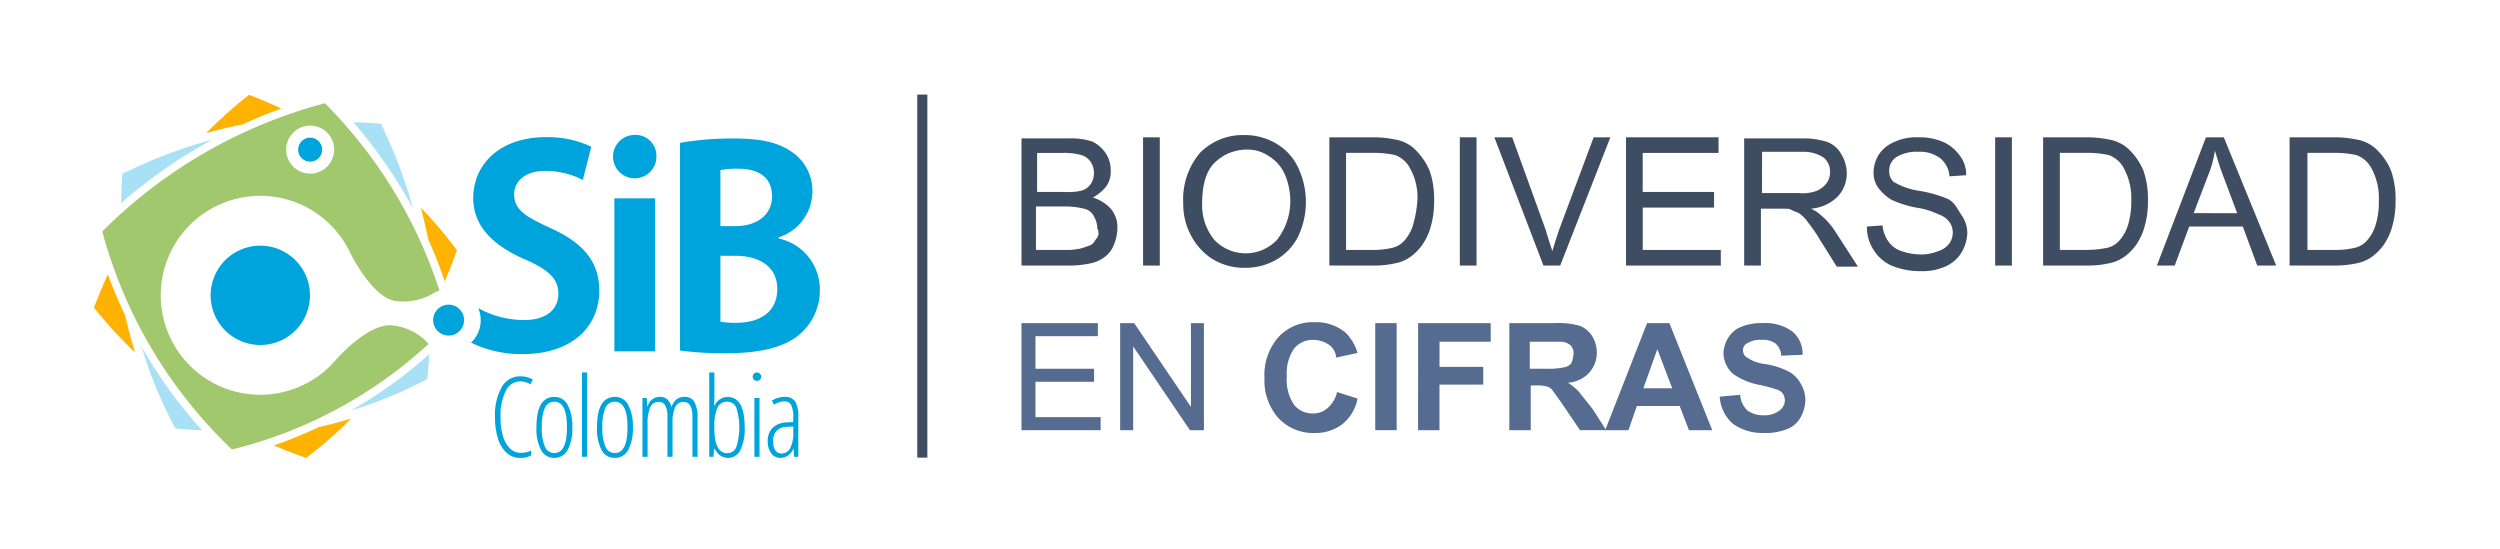 <svg xmlns="http://www.w3.org/2000/svg" xmlns:xlink="http://www.w3.org/1999/xlink" width="273" height="60" viewBox="0 0 273 60">
  <defs>
    <clipPath id="clip-path">
      <rect id="Rectángulo_1674" data-name="Rectángulo 1674" width="273" height="60" fill="none"/>
    </clipPath>
  </defs>
  <g id="Grupo_627" data-name="Grupo 627" transform="translate(0 0.363)">
    <g id="Grupo_626" data-name="Grupo 626" transform="translate(0 -0.363)" clip-path="url(#clip-path)">
      <g id="Grupo_625" data-name="Grupo 625">
        <g id="Grupo_624" data-name="Grupo 624" clip-path="url(#clip-path)">
          <g id="Grupo_623" data-name="Grupo 623" opacity="0">
            <g id="Grupo_622" data-name="Grupo 622">
              <g id="Grupo_621" data-name="Grupo 621" clip-path="url(#clip-path)">
                <rect id="Rectángulo_1663" data-name="Rectángulo 1663" width="273" height="60" fill="#fff"/>
              </g>
            </g>
          </g>
          <path id="Trazado_1891" data-name="Trazado 1891" d="M42.249,55.575A51.239,51.239,0,0,0,56.413,79.384,48.963,48.963,0,0,0,77.9,67.839a3.358,3.358,0,0,1-.369-.359h0a6.145,6.145,0,0,0-3.71-1.659c-2.606-.177-6,3.7-6,3.7h0A10.861,10.861,0,1,1,69.269,57.8v0s2.355,4.88,4.9,5.348a6.366,6.366,0,0,0,4.063-.722h0a3.356,3.356,0,0,1,.841-.393,51.515,51.515,0,0,0-12.511-20.46A53.73,53.73,0,0,0,42.249,55.575m25.322-8.939a2.619,2.619,0,1,1-2.618-2.619,2.618,2.618,0,0,1,2.618,2.619" transform="translate(-31.082 -30.298)" fill="#a2c86e"/>
          <path id="Trazado_1892" data-name="Trazado 1892" d="M173.842,84.723q.464,1.715.816,3.462,1.017,2.253,1.8,4.584.736-1.679,1.33-3.4a45.841,45.841,0,0,0-3.946-4.647" transform="translate(-127.894 -62.047)" fill="#ffb300"/>
          <path id="Trazado_1893" data-name="Trazado 1893" d="M93.35,39.607q-1.746-.819-3.529-1.5A50.986,50.986,0,0,0,85.128,42.3q1.974-.553,3.99-.963,2.085-.958,4.232-1.732" transform="translate(-62.628 -27.754)" fill="#ffb300"/>
          <path id="Trazado_1894" data-name="Trazado 1894" d="M113.139,174.817q1.748.756,3.54,1.361a46.734,46.734,0,0,0,4.888-4.286q-1.738.523-3.514.923a49.4,49.4,0,0,1-4.914,2" transform="translate(-83.235 -126.176)" fill="#ffb300"/>
          <path id="Trazado_1895" data-name="Trazado 1895" d="M40.33,112.313q-.831,1.8-1.516,3.635a51.606,51.606,0,0,0,4.494,4.893q-.618-1.992-1.078-4.036c-.7-1.472-1.337-2.973-1.9-4.492" transform="translate(-28.555 -82.345)" fill="#ffb300"/>
          <path id="Trazado_1896" data-name="Trazado 1896" d="M62.188,151.084q1.444.146,2.908.2a51.037,51.037,0,0,1-6.6-9.127,47.574,47.574,0,0,0,3.691,8.927" transform="translate(-43.036 -104.3)" fill="#a8e1f5"/>
          <path id="Trazado_1897" data-name="Trazado 1897" d="M153.229,147.962q.155-1.358.227-2.733a49.7,49.7,0,0,1-8.582,6.173,47.1,47.1,0,0,0,8.356-3.441" transform="translate(-106.582 -106.561)" fill="#a8e1f5"/>
          <path id="Trazado_1898" data-name="Trazado 1898" d="M50.2,60.347q-.115,1.586-.129,3.194a54.9,54.9,0,0,1,9.963-6.93A52.62,52.62,0,0,0,50.2,60.347" transform="translate(-36.837 -41.364)" fill="#a8e1f5"/>
          <path id="Trazado_1899" data-name="Trazado 1899" d="M149.02,49.609q-1.494-.125-3.007-.159a53.188,53.188,0,0,1,6.5,9.411,51.892,51.892,0,0,0-3.5-9.251" transform="translate(-107.42 -36.097)" fill="#a8e1f5"/>
          <path id="Trazado_1900" data-name="Trazado 1900" d="M87.042,106.343a5.423,5.423,0,1,1,5.9,4.9,5.425,5.425,0,0,1-5.9-4.9" transform="translate(-64.018 -73.593)" fill="#00a4dc"/>
          <path id="Trazado_1901" data-name="Trazado 1901" d="M178.969,126.636a1.688,1.688,0,1,1,1.837,1.526,1.688,1.688,0,0,1-1.837-1.526" transform="translate(-131.66 -91.525)" fill="#00a4dc"/>
          <path id="Trazado_1902" data-name="Trazado 1902" d="M123.19,57.1a1.31,1.31,0,1,1,1.311,1.309A1.311,1.311,0,0,1,123.19,57.1" transform="translate(-90.63 -40.758)" fill="#00a4dc"/>
          <path id="Trazado_1903" data-name="Trazado 1903" d="M203.293,65.505c-2.82-1.29-3.96-2.039-3.96-3.689,0-1.29,1.05-2.549,3.389-2.549a8.882,8.882,0,0,1,4.109.99l.93-3.629a11.171,11.171,0,0,0-4.949-1.05c-4.979,0-7.948,2.909-7.948,6.688,0,3,2.16,5.159,5.638,6.658,2.55,1.11,3.66,2.1,3.66,3.749,0,1.71-1.29,2.88-3.749,2.88a10.347,10.347,0,0,1-4.979-1.29l-.005.026a3.374,3.374,0,0,1-.8,3.732,12.493,12.493,0,0,0,5.6,1.252c5.368,0,8.4-2.94,8.4-6.958,0-3.03-1.65-5.159-5.338-6.808" transform="translate(-143.189 -40.605)" fill="#00a4dc"/>
          <path id="Trazado_1904" data-name="Trazado 1904" d="M255.525,54.67a2.369,2.369,0,1,0,2.4,2.37,2.284,2.284,0,0,0-2.4-2.37" transform="translate(-186.244 -39.937)" fill="#00a4dc"/>
          <rect id="Rectángulo_1665" data-name="Rectángulo 1665" width="4.439" height="16.706" transform="translate(67.091 21.661)" fill="#00a4dc"/>
          <path id="Trazado_1905" data-name="Trazado 1905" d="M291.72,67.062v-.12a5.275,5.275,0,0,0,3.688-4.979,5.1,5.1,0,0,0-2.248-4.349c-1.589-1.11-3.569-1.47-6.358-1.47a32.926,32.926,0,0,0-5.849.48V79.3a36.3,36.3,0,0,0,4.92.3c4.108,0,6.688-.75,8.247-2.159a6.34,6.34,0,0,0,2.1-4.739,5.688,5.688,0,0,0-4.5-5.638m-6.358-7.468a9.138,9.138,0,0,1,1.949-.15c1.979,0,3.69.75,3.69,3.03,0,1.889-1.5,3.239-4.019,3.239h-1.62Zm1.77,16.676a9.212,9.212,0,0,1-1.77-.12v-7.2h1.649c2.28,0,4.56.96,4.56,3.629,0,2.61-2.04,3.689-4.439,3.689" transform="translate(-206.694 -41.022)" fill="#00a4dc"/>
          <path id="Trazado_1906" data-name="Trazado 1906" d="M207.245,154.961a1.739,1.739,0,0,0-1.554,1.033,5.915,5.915,0,0,0-.577,2.861,7.193,7.193,0,0,0,.266,2.072,3.052,3.052,0,0,0,.764,1.356,1.622,1.622,0,0,0,1.153.474,2.566,2.566,0,0,0,1.16-.243v.533a2.418,2.418,0,0,1-1.213.266,2.14,2.14,0,0,1-1.441-.533,3.4,3.4,0,0,1-.956-1.542,7.583,7.583,0,0,1-.337-2.394,6.141,6.141,0,0,1,.737-3.256,2.266,2.266,0,0,1,2.01-1.183,2.573,2.573,0,0,1,1.385.367l-.267.509a2.045,2.045,0,0,0-1.13-.32" transform="translate(-150.456 -113.311)" fill="#00a4dc"/>
          <path id="Trazado_1907" data-name="Trazado 1907" d="M225.547,166.213a4.914,4.914,0,0,1-.511,2.483,1.614,1.614,0,0,1-1.465.861,1.579,1.579,0,0,1-1.441-.861,5.012,5.012,0,0,1-.5-2.483q0-3.321,1.965-3.321a1.6,1.6,0,0,1,1.439.87,4.841,4.841,0,0,1,.514,2.451m-3.332,0a5.162,5.162,0,0,0,.331,2.1,1.088,1.088,0,0,0,1.035.71q1.38,0,1.38-2.811,0-2.788-1.38-2.788a1.084,1.084,0,0,0-1.044.7,5.208,5.208,0,0,0-.322,2.09" transform="translate(-163.05 -119.555)" fill="#00a4dc"/>
          <rect id="Rectángulo_1666" data-name="Rectángulo 1666" width="0.562" height="9.211" transform="translate(63.555 40.673)" fill="#00a4dc"/>
          <path id="Trazado_1908" data-name="Trazado 1908" d="M250.563,166.213a4.9,4.9,0,0,1-.513,2.483,1.614,1.614,0,0,1-1.465.861,1.58,1.58,0,0,1-1.441-.861,5,5,0,0,1-.5-2.483q0-3.321,1.965-3.321a1.6,1.6,0,0,1,1.438.87,4.84,4.84,0,0,1,.516,2.451m-3.333,0a5.162,5.162,0,0,0,.331,2.1,1.089,1.089,0,0,0,1.036.71q1.379,0,1.379-2.811,0-2.788-1.379-2.788a1.083,1.083,0,0,0-1.044.7,5.192,5.192,0,0,0-.323,2.09" transform="translate(-181.454 -119.555)" fill="#00a4dc"/>
          <path id="Trazado_1909" data-name="Trazado 1909" d="M270.891,169.439v-4.375q0-1.616-.947-1.616a.976.976,0,0,0-.938.566,3.793,3.793,0,0,0-.288,1.666v3.759h-.556v-4.375a2.493,2.493,0,0,0-.231-1.216.769.769,0,0,0-.717-.4.973.973,0,0,0-.93.58,4.5,4.5,0,0,0-.289,1.882v3.528h-.562v-6.422h.473l.047.894h.053a1.35,1.35,0,0,1,1.308-1.018,1.194,1.194,0,0,1,.841.284,1.642,1.642,0,0,1,.444.829,1.937,1.937,0,0,1,.569-.852,1.39,1.39,0,0,1,.875-.261,1.153,1.153,0,0,1,1.065.559,3.6,3.6,0,0,1,.338,1.791v4.2Z" transform="translate(-195.277 -119.555)" fill="#00a4dc"/>
          <path id="Trazado_1910" data-name="Trazado 1910" d="M295.012,155.489q1.883,0,1.883,3.309a5.315,5.315,0,0,1-.468,2.489,1.5,1.5,0,0,1-2.19.6,1.9,1.9,0,0,1-.627-.752h-.048l-.077.888h-.461v-9.211h.562v2.859l-.023.775h.048a1.55,1.55,0,0,1,1.4-.959m-.023.521a1.119,1.119,0,0,0-1.072.651,5.03,5.03,0,0,0-.332,2.137v.148q0,2.688,1.426,2.687a1.038,1.038,0,0,0,.975-.692,7.187,7.187,0,0,0,.009-4.232,1.048,1.048,0,0,0-1.006-.7" transform="translate(-215.575 -112.141)" fill="#00a4dc"/>
          <rect id="Rectángulo_1667" data-name="Rectángulo 1667" width="0.562" height="6.422" transform="translate(82.378 43.461)" fill="#00a4dc"/>
          <path id="Trazado_1911" data-name="Trazado 1911" d="M320.078,169.439l-.072-.9h-.023a1.49,1.49,0,0,1-1.4,1.018,1.207,1.207,0,0,1-1.008-.5,2.149,2.149,0,0,1-.382-1.341,1.937,1.937,0,0,1,.55-1.453,2.29,2.29,0,0,1,1.545-.583l.693-.036v-.533a2.873,2.873,0,0,0-.225-1.311.782.782,0,0,0-.746-.412,2.11,2.11,0,0,0-1.125.361l-.243-.444a2.624,2.624,0,0,1,1.4-.414,1.294,1.294,0,0,1,1.142.5,3.018,3.018,0,0,1,.349,1.672v4.375Zm-1.368-.361a1.034,1.034,0,0,0,.939-.595,3.475,3.475,0,0,0,.334-1.684v-.669l-.669.035a1.667,1.667,0,0,0-1.151.429,1.564,1.564,0,0,0-.376,1.134,1.7,1.7,0,0,0,.248,1.024.8.8,0,0,0,.675.325" transform="translate(-233.357 -119.555)" fill="#00a4dc"/>
          <path id="Trazado_1912" data-name="Trazado 1912" d="M311.912,153.274a.461.461,0,1,1-.462-.461.461.461,0,0,1,.462.461" transform="translate(-228.792 -112.14)" fill="#00a4dc"/>
          <path id="Trazado_1913" data-name="Trazado 1913" d="M429.83,62.573a4.875,4.875,0,0,0,1.461-1.218,2.8,2.8,0,0,0,.487-1.705,3.436,3.436,0,0,0-.487-1.827,3.872,3.872,0,0,0-1.461-1.34,7.12,7.12,0,0,0-2.558-.365h-5.237V70h5.359a10.92,10.92,0,0,0,2.192-.244,3.772,3.772,0,0,0,1.583-.731,2.949,2.949,0,0,0,.975-1.34,4.89,4.89,0,0,0,.365-1.827,3.073,3.073,0,0,0-.731-2.07,4.457,4.457,0,0,0-1.949-1.218M423.74,57.7h2.8a7.238,7.238,0,0,1,2.071.244,1.894,1.894,0,0,1,.974.731,2.213,2.213,0,0,1,0,2.436,1.774,1.774,0,0,1-1.1.731,6.468,6.468,0,0,1-1.705.122H423.74Zm6.455,9.378c-.244.365-.365.609-.731.731a11.488,11.488,0,0,1-1.1.365c-.243,0-.609.122-1.218.122h-3.532v-4.75h3.167a8.741,8.741,0,0,1,2.07.244,1.549,1.549,0,0,1,1.1.852,2.776,2.776,0,0,1,.366,1.34.907.907,0,0,1-.122,1.1" transform="translate(-310.487 -41.002)" fill="#3f4d63"/>
          <rect id="Rectángulo_1668" data-name="Rectángulo 1668" width="1.827" height="14.006" transform="translate(124.823 14.994)" fill="#3f4d63"/>
          <path id="Trazado_1914" data-name="Trazado 1914" d="M499.079,55.71a6.658,6.658,0,0,0-3.532-.974,6.519,6.519,0,0,0-4.871,1.948,7.843,7.843,0,0,0-1.827,5.481A7.208,7.208,0,0,0,489.7,65.7a6.74,6.74,0,0,0,2.314,2.557,6.657,6.657,0,0,0,3.532.975,6.758,6.758,0,0,0,3.41-.853,6.167,6.167,0,0,0,2.436-2.557,8.785,8.785,0,0,0,0-7.551,5.892,5.892,0,0,0-2.314-2.558m0,10.474a4.709,4.709,0,0,1-6.82,0,5.916,5.916,0,0,1-1.34-4.019c0-2.07.487-3.654,1.462-4.506a5,5,0,0,1,3.41-1.34,4.114,4.114,0,0,1,2.436.731A4.433,4.433,0,0,1,499.932,59a7.362,7.362,0,0,1,.609,2.923,6.823,6.823,0,0,1-1.461,4.263" transform="translate(-359.641 -39.986)" fill="#3f4d63"/>
          <path id="Trazado_1915" data-name="Trazado 1915" d="M558.469,56.875A4.1,4.1,0,0,0,556.4,55.9a11.557,11.557,0,0,0-2.436-.243h-4.75V69.663h4.993a10.92,10.92,0,0,0,2.192-.243,4.271,4.271,0,0,0,1.7-.731,5.764,5.764,0,0,0,1.218-1.218,6.561,6.561,0,0,0,.974-2.07,9.77,9.77,0,0,0,.365-2.8,9.338,9.338,0,0,0-.487-3.289,7.264,7.264,0,0,0-1.705-2.436m-.122,8.4a4.494,4.494,0,0,1-.974,1.705,2.53,2.53,0,0,1-1.218.731,9.071,9.071,0,0,1-2.192.243H551.04v-10.6h2.923a10.659,10.659,0,0,1,2.436.243,3.048,3.048,0,0,1,1.7,1.583,6.448,6.448,0,0,1,.731,3.41,13.272,13.272,0,0,1-.487,2.679" transform="translate(-404.051 -40.663)" fill="#3f4d63"/>
          <rect id="Rectángulo_1669" data-name="Rectángulo 1669" width="1.827" height="14.006" transform="translate(159.412 14.994)" fill="#3f4d63"/>
          <path id="Trazado_1916" data-name="Trazado 1916" d="M624.595,69.663l5.48-14.006h-1.827l-3.776,10.109c-.243.731-.487,1.461-.731,2.314-.243-.731-.487-1.462-.731-2.314l-3.654-10.109h-1.949l5.359,14.006Z" transform="translate(-454.222 -40.663)" fill="#3f4d63"/>
          <path id="Trazado_1917" data-name="Trazado 1917" d="M682.135,67.958h-8.525V63.33H681.4V61.624h-7.794V57.362h8.282V55.657H671.783V69.663h10.352Z" transform="translate(-494.224 -40.663)" fill="#3f4d63"/>
          <path id="Trazado_1918" data-name="Trazado 1918" d="M722.575,63.791h2.192c.487,0,.853,0,.974.122.243.122.609.244.852.365a3.58,3.58,0,0,1,.974.975,17.242,17.242,0,0,1,1.34,1.948l1.827,2.923h2.314l-2.436-3.775a7.781,7.781,0,0,0-1.583-1.827,4.254,4.254,0,0,0-1.1-.731,4.7,4.7,0,0,0,2.923-1.34,3.7,3.7,0,0,0,.974-2.558,4.106,4.106,0,0,0-.609-2.07,2.88,2.88,0,0,0-1.583-1.34,8.666,8.666,0,0,0-2.8-.365h-6.212V70h1.827V63.791Zm0-6.211h4.384a4.034,4.034,0,0,1,2.314.609A1.963,1.963,0,0,1,730,59.772a2.059,2.059,0,0,1-.365,1.218,2.655,2.655,0,0,1-1.1.853,4.465,4.465,0,0,1-1.949.243h-4.019Z" transform="translate(-530.158 -41.002)" fill="#3f4d63"/>
          <path id="Trazado_1919" data-name="Trazado 1919" d="M780.082,62.355a13.992,13.992,0,0,0-3.045-.853,7.658,7.658,0,0,1-2.8-.974,1.564,1.564,0,0,1-.487-1.218,1.736,1.736,0,0,1,.731-1.461,4.187,4.187,0,0,1,2.436-.609,3.635,3.635,0,0,1,2.436.731,2.75,2.75,0,0,1,.974,1.948l1.827-.122a3.4,3.4,0,0,0-.731-2.192,4.43,4.43,0,0,0-1.827-1.461,6.552,6.552,0,0,0-2.679-.487,5.646,5.646,0,0,0-2.558.487,3.824,3.824,0,0,0-1.705,1.34,3.682,3.682,0,0,0-.609,1.949,2.8,2.8,0,0,0,.487,1.705,5.2,5.2,0,0,0,1.462,1.34,11.529,11.529,0,0,0,2.679.852,8.344,8.344,0,0,1,2.436.731,2.41,2.41,0,0,1,1.218.853,1.965,1.965,0,0,1,.365,1.1,2.059,2.059,0,0,1-.365,1.218,2.409,2.409,0,0,1-1.218.852,4.885,4.885,0,0,1-1.827.365,6.366,6.366,0,0,1-2.192-.365,2.756,2.756,0,0,1-1.462-1.1,3.557,3.557,0,0,1-.609-1.705l-1.705.122a4.5,4.5,0,0,0,.731,2.557,4.429,4.429,0,0,0,1.949,1.705,8.142,8.142,0,0,0,3.166.609,6.191,6.191,0,0,0,2.679-.487,3.874,3.874,0,0,0,1.827-1.583,4.487,4.487,0,0,0,.609-2.071,3.368,3.368,0,0,0-.609-1.948c-.365-.487-.73-1.462-1.583-1.827" transform="translate(-567.448 -40.663)" fill="#3f4d63"/>
          <rect id="Rectángulo_1670" data-name="Rectángulo 1670" width="1.827" height="14.006" transform="translate(217.871 14.994)" fill="#3f4d63"/>
          <path id="Trazado_1920" data-name="Trazado 1920" d="M853.008,68.689a5.783,5.783,0,0,0,1.218-1.218A6.565,6.565,0,0,0,855.2,65.4a9.758,9.758,0,0,0,.365-2.8,9.335,9.335,0,0,0-.487-3.288,6.8,6.8,0,0,0-1.705-2.436,4.1,4.1,0,0,0-2.07-.974,11.556,11.556,0,0,0-2.436-.244h-4.75V69.663h4.994a10.92,10.92,0,0,0,2.192-.244,4.268,4.268,0,0,0,1.705-.731m-4.141-.731h-2.923v-10.6h2.923a10.657,10.657,0,0,1,2.436.244,3.048,3.048,0,0,1,1.705,1.583,6.754,6.754,0,0,1,.731,3.41,8.368,8.368,0,0,1-.365,2.68,4.494,4.494,0,0,1-.974,1.705,2.526,2.526,0,0,1-1.218.731,11.2,11.2,0,0,1-2.314.244" transform="translate(-621.009 -40.663)" fill="#3f4d63"/>
          <path id="Trazado_1921" data-name="Trazado 1921" d="M902.079,69.663h2.07l-5.724-14.006h-1.948l-5.359,14.006h1.949L894.65,65.4H900.5Zm-6.942-5.724L896.72,59.8a10.973,10.973,0,0,0,.731-2.679c.244.731.487,1.705.974,2.923l1.462,3.9Z" transform="translate(-655.587 -40.663)" fill="#3f4d63"/>
          <path id="Trazado_1922" data-name="Trazado 1922" d="M953.26,69.419a4.268,4.268,0,0,0,1.705-.731,5.785,5.785,0,0,0,1.218-1.218,6.565,6.565,0,0,0,.974-2.071,9.769,9.769,0,0,0,.365-2.8,9.336,9.336,0,0,0-.487-3.288,6.793,6.793,0,0,0-1.705-2.436,4.1,4.1,0,0,0-2.07-.974,11.555,11.555,0,0,0-2.436-.244h-4.872V69.663h4.994a11.205,11.205,0,0,0,2.314-.244M947.9,67.958v-10.6h2.923a10.657,10.657,0,0,1,2.436.244,3.049,3.049,0,0,1,1.705,1.583,6.755,6.755,0,0,1,.731,3.41,8.366,8.366,0,0,1-.365,2.68,4.492,4.492,0,0,1-.974,1.705,2.527,2.527,0,0,1-1.218.731,9.067,9.067,0,0,1-2.192.244Z" transform="translate(-695.928 -40.663)" fill="#3f4d63"/>
          <path id="Trazado_1923" data-name="Trazado 1923" d="M423.56,138.832h6.4v-1.423h-6.4v-3.558h6.811v-1.423h-8.336v11.691h8.641v-1.423H423.56Z" transform="translate(-310.487 -97.142)" fill="#556b8f"/>
          <path id="Trazado_1924" data-name="Trazado 1924" d="M470.53,141.577l-6.2-9.149H462.8v11.69h1.423v-9.149l6.2,9.149h1.525v-11.69H470.53Z" transform="translate(-340.48 -97.143)" fill="#556b8f"/>
          <path id="Trazado_1925" data-name="Trazado 1925" d="M529.332,141.4a2.309,2.309,0,0,1-1.627.61,2.559,2.559,0,0,1-2.033-.915,4.893,4.893,0,0,1-.813-3.151,4.762,4.762,0,0,1,.813-3.05,2.625,2.625,0,0,1,2.135-.915,3.072,3.072,0,0,1,1.627.508,1.87,1.87,0,0,1,.813,1.423l2.338-.508a5.367,5.367,0,0,0-1.22-2.135,4.951,4.951,0,0,0-3.456-1.22,5.07,5.07,0,0,0-3.965,1.627,6.281,6.281,0,0,0-1.525,4.473,6.19,6.19,0,0,0,1.525,4.371,5.206,5.206,0,0,0,3.863,1.627,4.939,4.939,0,0,0,3.05-.915,4.723,4.723,0,0,0,1.728-2.846l-2.237-.712a3.283,3.283,0,0,1-1.016,1.728" transform="translate(-384.339 -96.86)" fill="#556b8f"/>
          <rect id="Rectángulo_1671" data-name="Rectángulo 1671" width="2.338" height="11.691" transform="translate(150.178 35.285)" fill="#556b8f"/>
          <path id="Trazado_1926" data-name="Trazado 1926" d="M585.881,144.118h2.338v-4.981H593v-1.932h-4.778v-2.745h5.591v-2.033h-7.929Z" transform="translate(-431.027 -97.142)" fill="#556b8f"/>
          <path id="Trazado_1927" data-name="Trazado 1927" d="M631.2,139.951a6.46,6.46,0,0,0-1.22-1.017,3.415,3.415,0,0,0,2.338-1.118,3.28,3.28,0,0,0,.813-2.135,3.512,3.512,0,0,0-.508-1.83,2.811,2.811,0,0,0-1.322-1.118,8.367,8.367,0,0,0-2.745-.305h-4.981v11.691h2.338v-4.88h.508a4.187,4.187,0,0,1,1.22.1,1.176,1.176,0,0,1,.711.508c.2.305.61.813,1.22,1.728l1.728,2.542h2.846l-1.423-2.237c-.712-.915-1.22-1.525-1.525-1.932m-3.66-2.541H625.81v-2.948h3.558a1.916,1.916,0,0,1,.915.407,1.243,1.243,0,0,1,.305.915,2.968,2.968,0,0,1-.2.915c-.1.305-.406.407-.61.508a7.776,7.776,0,0,1-2.237.2" transform="translate(-458.757 -97.143)" fill="#556b8f"/>
          <path id="Trazado_1928" data-name="Trazado 1928" d="M667.763,132.428l-4.574,11.691h2.541l.915-2.643h4.676l1.017,2.643h2.542L670.2,132.428Zm-.406,7.116,1.525-4.27,1.627,4.27Z" transform="translate(-487.902 -97.143)" fill="#556b8f"/>
          <path id="Trazado_1929" data-name="Trazado 1929" d="M718.019,137.714a8.248,8.248,0,0,0-2.541-.813,4.347,4.347,0,0,1-2.135-.813.922.922,0,0,1-.3-.712.767.767,0,0,1,.407-.712,2.579,2.579,0,0,1,1.626-.407,2.272,2.272,0,0,1,1.525.407,1.811,1.811,0,0,1,.61,1.322l2.338-.1a3.155,3.155,0,0,0-1.118-2.541,4.965,4.965,0,0,0-3.253-.915,5.653,5.653,0,0,0-2.338.406,2.86,2.86,0,0,0-1.423,1.22,3.374,3.374,0,0,0-.508,1.627,3.039,3.039,0,0,0,1.118,2.338,7.285,7.285,0,0,0,2.643,1.118,14.89,14.89,0,0,1,1.931.508,1.253,1.253,0,0,1,.813.508,1.468,1.468,0,0,1,.2.712,1.405,1.405,0,0,1-.61,1.118,2.692,2.692,0,0,1-1.728.508,2.907,2.907,0,0,1-1.728-.508,2.524,2.524,0,0,1-.813-1.728l-2.237.2a4.293,4.293,0,0,0,1.423,2.948,5.489,5.489,0,0,0,3.355,1.017,6.352,6.352,0,0,0,2.542-.407,2.821,2.821,0,0,0,1.525-1.322,4.142,4.142,0,0,0,.508-1.83,3.51,3.51,0,0,0-.508-1.83,3.3,3.3,0,0,0-1.322-1.322" transform="translate(-522.705 -97.143)" fill="#556b8f"/>
          <rect id="Rectángulo_1672" data-name="Rectángulo 1672" width="1.102" height="39.646" transform="translate(100.166 10.327)" fill="#3f4d63"/>
        </g>
      </g>
    </g>
  </g>
</svg>
